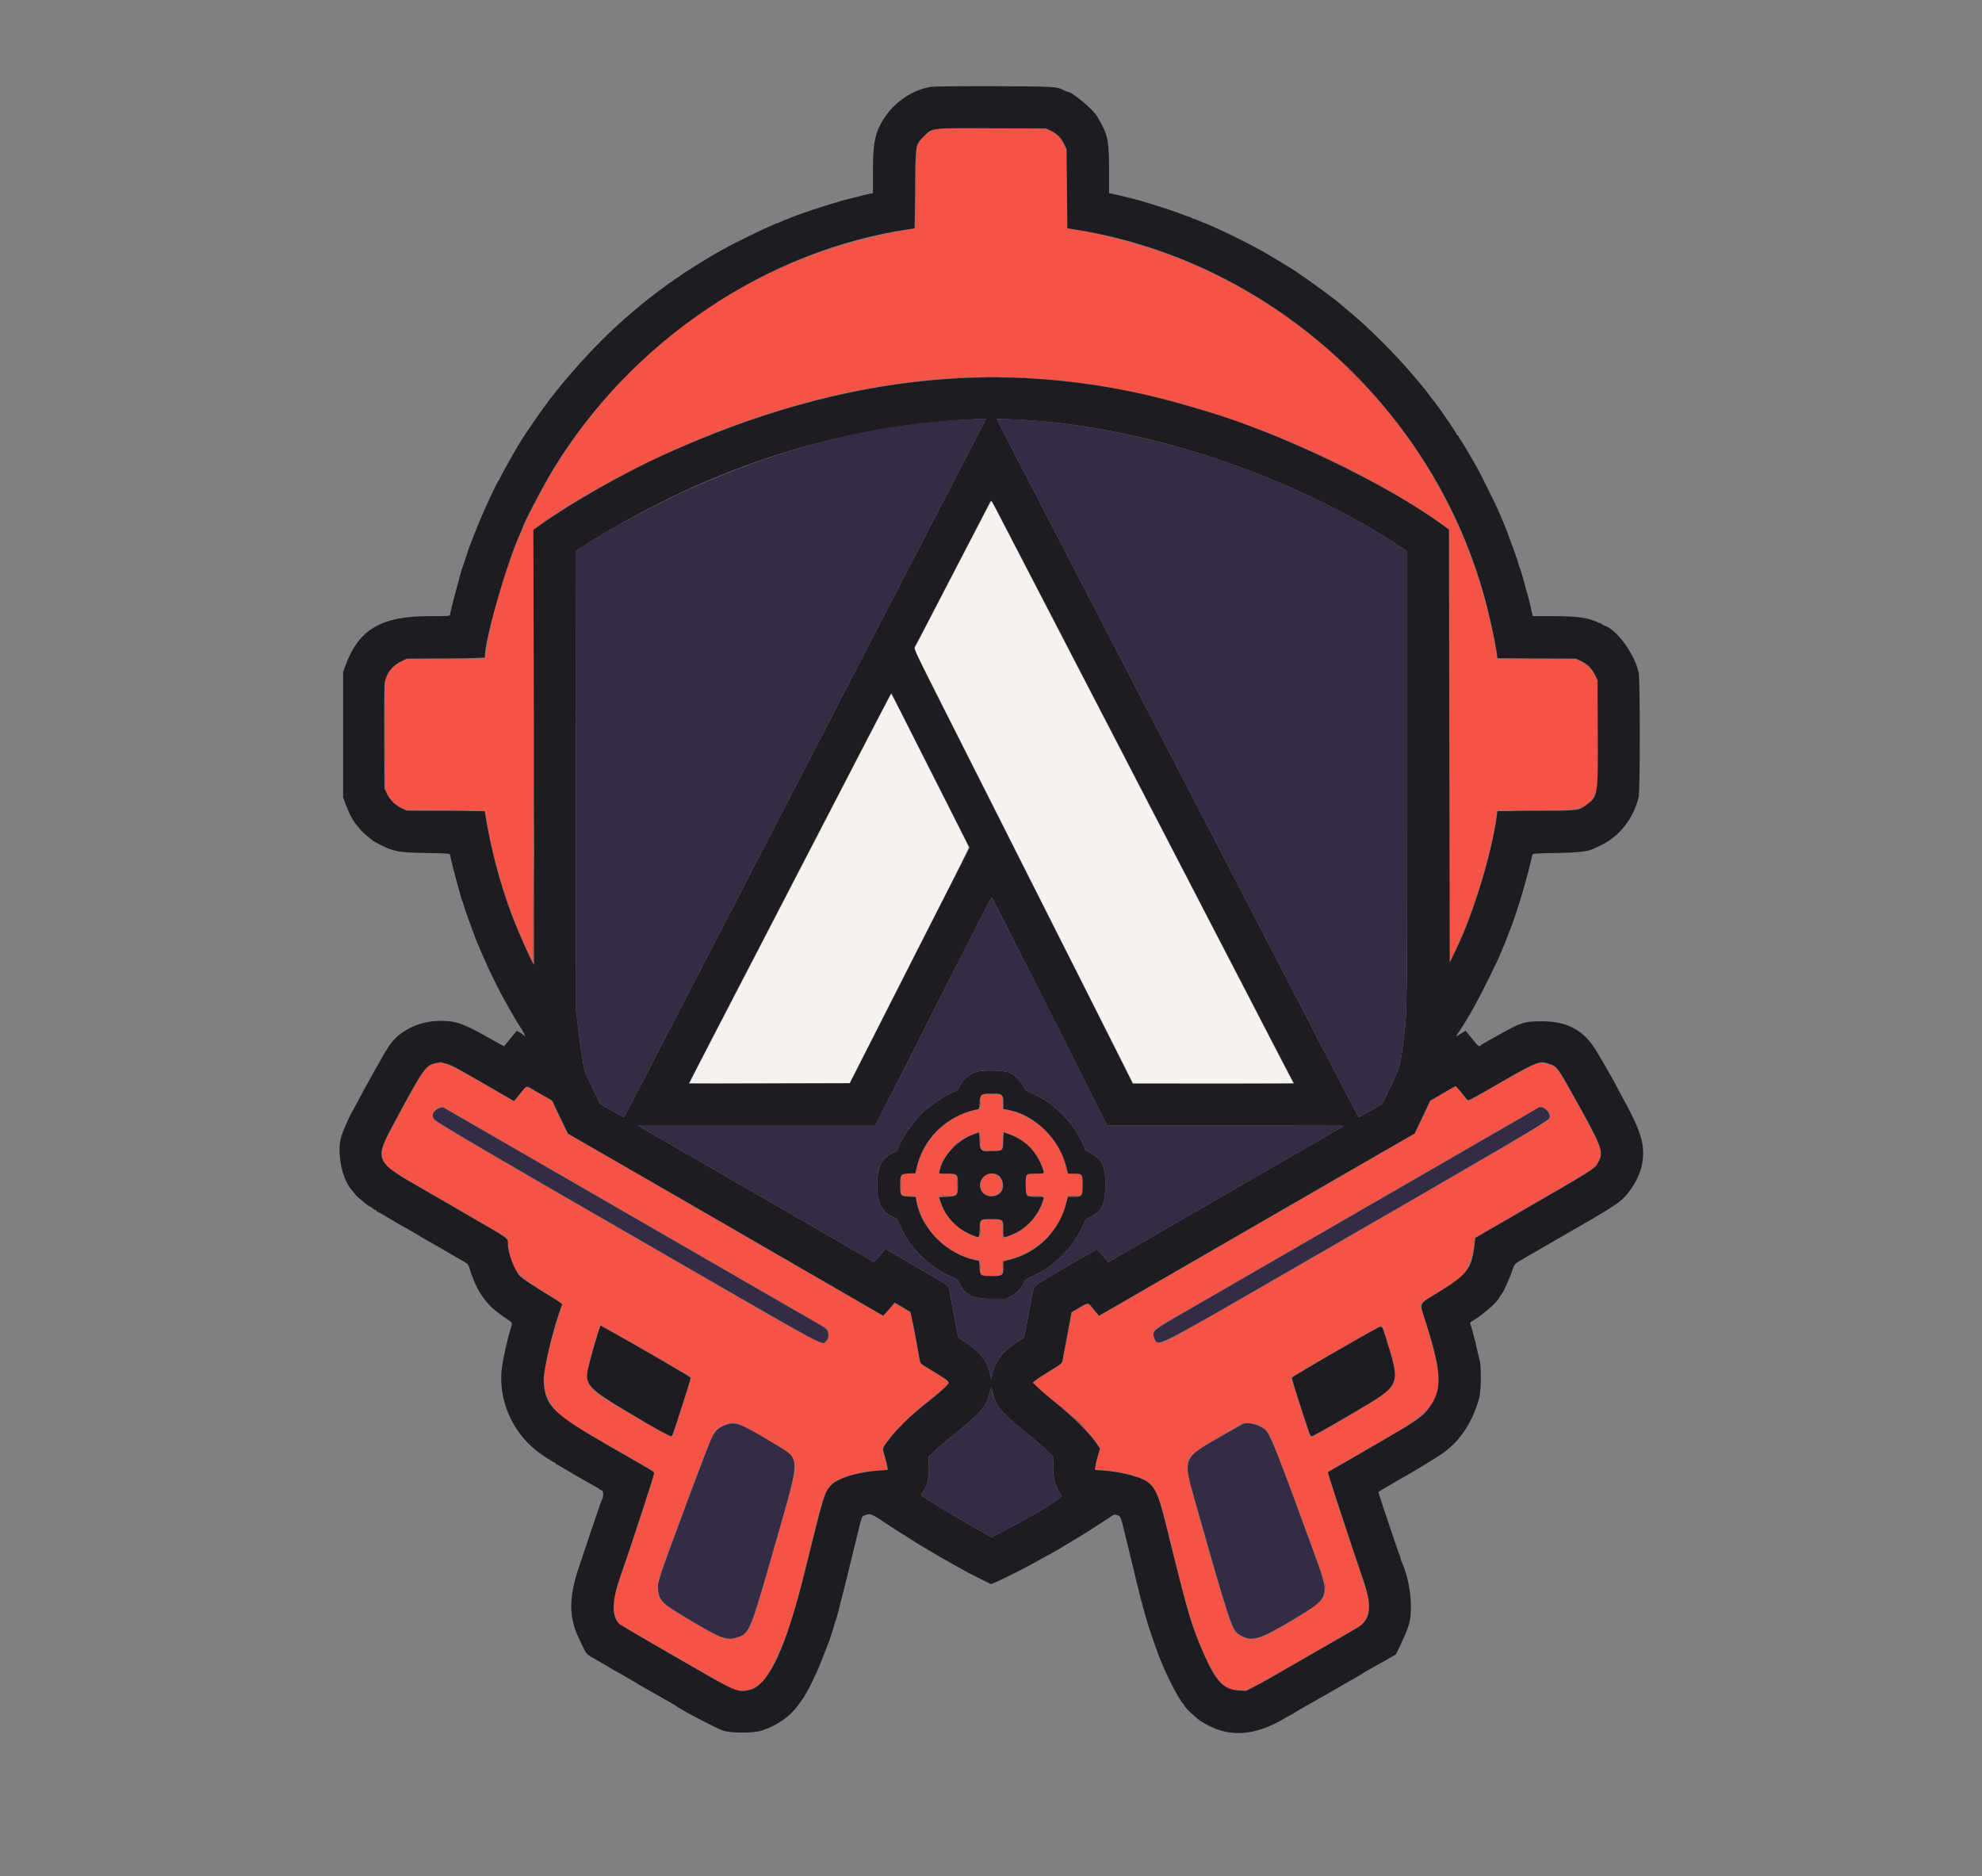 <svg id="svg" version="1.1" xmlns="http://www.w3.org/2000/svg" xmlns:xlink="http://www.w3.org/1999/xlink" width="400" height="378.581" viewBox="0, 0, 400,378.581"><rect x="0" y="0" width="400" height="378.581" fill="#808080" stroke="none"/><g id="svgg"><path id="path0" d="M189.122 26.015 C 187.578 26.379,185.950 27.709,185.269 29.163 C 184.929 29.889,184.914 30.210,184.833 37.996 L 184.750 46.075 183.083 46.372 C 161.309 50.242,143.122 59.503,127.691 74.576 C 112.218 89.691,101.283 110.681,98.165 131.250 C 98.067 131.892,97.949 132.545,97.902 132.701 C 97.822 132.963,97.183 132.989,89.783 133.034 L 81.750 133.083 80.947 133.493 C 79.729 134.116,78.952 134.866,78.322 136.029 L 77.750 137.083 77.750 148.250 L 77.750 159.417 78.214 160.297 C 78.833 161.472,79.828 162.438,80.975 162.975 L 81.917 163.417 89.866 163.464 C 97.201 163.509,97.822 163.534,97.903 163.798 C 97.951 163.955,98.110 164.833,98.256 165.750 C 99.553 173.914,102.509 183.404,106.355 191.750 L 107.583 194.417 107.667 150.591 L 107.750 106.765 109.619 105.424 C 119.164 98.577,135.341 90.413,149.167 85.467 C 184.027 72.994,215.673 72.936,250.500 85.282 C 265.046 90.439,281.893 98.999,291.542 106.135 L 292.500 106.844 292.503 150.547 L 292.507 194.250 293.268 192.667 C 297.349 184.177,300.434 174.298,302.000 164.708 L 302.197 163.500 309.818 163.500 C 319.718 163.500,320.443 163.292,321.983 160.008 L 322.417 159.083 322.417 148.250 L 322.417 137.417 321.973 136.471 C 321.380 135.206,320.335 134.107,319.190 133.545 L 318.250 133.083 310.233 133.036 L 302.215 132.988 301.924 131.286 C 295.796 95.490,272.013 65.937,238.417 52.370 C 231.968 49.766,221.872 46.978,216.216 46.239 L 215.348 46.126 215.299 38.188 L 215.250 30.250 214.818 29.333 C 214.008 27.613,212.750 26.524,211.062 26.085 C 209.959 25.798,190.310 25.735,189.122 26.015 M87.473 214.697 C 86.028 215.082,85.477 215.873,81.164 223.755 C 76.726 231.866,76.506 232.520,77.577 234.467 C 78.275 235.737,78.956 236.190,88.167 241.504 C 90.504 242.852,93.617 244.653,95.083 245.505 C 96.550 246.357,98.800 247.661,100.083 248.403 L 102.417 249.751 102.611 251.316 C 103.224 256.264,103.978 257.162,111.221 261.572 C 113.800 263.143,113.662 262.810,112.827 265.429 C 109.083 277.185,108.927 280.358,111.900 284.284 C 113.231 286.041,114.404 286.796,127.500 294.327 C 129.929 295.724,131.981 296.927,132.059 297.000 C 132.238 297.169,131.298 300.169,127.880 310.333 C 124.302 320.978,124.180 321.368,123.956 322.876 C 123.741 324.331,123.886 325.368,124.503 326.803 L 124.864 327.643 131.140 331.268 C 149.449 341.841,148.260 341.220,150.000 341.117 C 153.152 340.931,154.734 339.180,157.414 332.917 C 159.787 327.371,160.450 325.071,164.650 307.833 C 166.311 301.014,167.000 299.655,169.371 298.520 C 171.508 297.496,175.389 296.667,178.037 296.667 C 179.215 296.667,179.225 296.613,178.519 294.000 L 178.046 292.250 178.552 291.500 C 180.207 289.048,183.224 286.008,186.917 283.071 C 188.292 281.978,189.904 280.620,190.500 280.053 C 191.815 278.802,191.976 279.048,188.408 276.854 C 186.201 275.497,185.745 275.148,185.640 274.739 C 185.505 274.216,183.833 265.188,183.833 264.986 C 183.833 264.919,183.113 264.443,182.232 263.927 C 180.411 262.861,180.640 262.817,179.235 264.503 C 178.615 265.248,178.210 265.606,178.095 265.512 C 177.997 265.431,175.779 264.134,173.167 262.630 C 168.721 260.070,163.946 257.310,156.417 252.950 C 154.675 251.941,151.862 250.315,150.167 249.336 C 148.471 248.358,145.358 246.558,143.250 245.337 C 141.142 244.116,138.217 242.427,136.750 241.583 C 133.282 239.587,127.817 236.433,121.583 232.830 C 118.833 231.240,116.124 229.682,115.563 229.367 L 114.542 228.795 113.058 225.689 C 112.241 223.981,111.500 222.465,111.412 222.321 C 111.068 221.763,106.300 219.149,106.101 219.410 C 105.027 220.817,103.884 222.151,103.748 222.158 C 103.655 222.163,102.530 221.560,101.248 220.817 C 89.669 214.115,89.664 214.113,87.473 214.697 M310.000 214.646 C 309.155 214.925,301.722 219.066,297.583 221.562 C 296.279 222.350,296.405 222.394,295.010 220.668 L 293.798 219.169 293.107 219.585 C 292.728 219.813,291.599 220.469,290.599 221.042 L 288.782 222.083 287.160 225.432 L 285.537 228.780 284.227 229.541 C 283.506 229.960,280.217 231.858,276.917 233.759 C 273.617 235.661,269.492 238.040,267.750 239.048 C 266.008 240.056,263.121 241.721,261.333 242.749 C 259.546 243.777,256.358 245.617,254.250 246.838 C 252.142 248.058,249.029 249.856,247.333 250.833 C 240.636 254.692,238.530 255.910,237.250 256.666 C 236.517 257.099,234.117 258.489,231.917 259.755 C 229.717 261.022,226.583 262.832,224.952 263.779 C 221.446 265.815,221.918 265.737,220.830 264.458 C 220.343 263.885,219.848 263.311,219.731 263.182 C 219.552 262.984,219.276 263.092,217.937 263.891 L 216.356 264.835 216.100 266.043 C 215.873 267.120,215.203 270.718,214.638 273.896 C 214.392 275.284,214.553 275.119,211.843 276.750 C 210.625 277.483,209.367 278.308,209.048 278.583 L 208.469 279.083 209.693 280.180 C 210.366 280.783,211.929 282.087,213.167 283.078 C 217.216 286.322,219.376 288.466,221.269 291.118 L 222.043 292.203 221.521 294.163 C 220.824 296.787,220.803 296.666,221.958 296.668 C 223.530 296.670,225.810 296.979,227.557 297.427 C 232.907 298.797,233.437 299.551,235.748 309.083 C 239.401 324.153,240.395 327.573,242.689 332.971 C 245.387 339.323,247.389 341.371,250.664 341.135 C 251.991 341.039,252.638 340.695,265.500 333.257 C 267.837 331.905,270.938 330.119,272.391 329.287 C 275.209 327.672,275.319 327.570,275.866 326.063 C 276.689 323.796,276.630 323.537,272.508 311.250 C 269.017 300.845,267.935 297.409,268.053 297.101 C 268.097 296.987,269.097 296.340,270.275 295.665 C 271.453 294.989,273.467 293.826,274.750 293.080 C 276.033 292.335,278.546 290.875,280.333 289.837 C 291.699 283.237,292.260 281.333,287.398 265.864 C 286.985 264.552,286.610 263.379,286.563 263.258 C 286.508 263.115,287.451 262.444,289.281 261.323 C 293.364 258.822,294.769 257.874,295.273 257.279 C 296.329 256.033,297.255 253.375,297.577 250.667 L 297.686 249.750 299.885 248.473 C 301.094 247.771,303.733 246.241,305.750 245.073 C 322.977 235.098,322.084 235.683,322.757 233.922 C 323.431 232.156,323.148 231.440,318.203 222.417 C 314.866 216.329,314.321 215.504,313.282 214.973 C 312.526 214.587,310.723 214.408,310.000 214.646 M198.006 221.156 C 197.911 221.333,197.833 222.003,197.833 222.644 L 197.833 223.810 196.875 224.008 C 191.113 225.199,186.462 229.777,185.054 235.646 L 184.769 236.833 183.623 236.833 C 181.840 236.833,181.833 236.842,181.833 239.056 C 181.833 241.327,181.838 241.333,183.494 241.333 L 184.754 241.333 185.128 242.858 C 186.453 248.265,190.932 252.746,196.314 254.050 L 197.829 254.417 197.831 255.699 C 197.834 257.379,197.987 257.500,200.102 257.500 C 202.139 257.500,202.310 257.362,202.372 255.678 L 202.417 254.440 203.583 254.152 C 209.556 252.677,214.425 247.644,215.258 242.085 L 215.371 241.333 216.682 241.333 C 218.423 241.333,218.556 241.155,218.475 238.946 C 218.399 236.914,218.330 236.833,216.665 236.833 L 215.371 236.833 215.253 236.044 C 214.436 230.596,209.325 225.355,203.582 224.078 L 202.333 223.800 202.333 222.517 C 202.333 220.835,202.331 220.833,200.056 220.833 C 198.370 220.833,198.161 220.866,198.006 221.156 M93.894 225.946 C 96.382 227.383,99.804 229.358,101.500 230.335 C 105.107 232.413,121.155 241.677,123.583 243.083 C 126.217 244.608,135.744 250.103,151.167 258.991 C 159.004 263.508,165.810 267.459,166.292 267.770 L 167.167 268.337 167.167 269.323 C 167.167 270.422,166.719 271.000,165.867 271.000 C 165.262 271.000,158.813 267.473,149.417 262.004 C 148.042 261.204,144.142 258.950,140.750 256.996 C 137.358 255.041,133.196 252.642,131.500 251.663 C 129.804 250.684,127.404 249.301,126.167 248.589 C 124.929 247.876,122.717 246.600,121.250 245.751 C 119.783 244.903,115.696 242.540,112.167 240.500 C 108.638 238.460,104.888 236.286,103.833 235.668 C 102.779 235.050,100.267 233.585,98.250 232.412 C 88.108 226.514,87.332 226.001,87.337 225.200 C 87.342 224.316,88.291 223.382,89.227 223.340 C 89.307 223.336,91.407 224.509,93.894 225.946 M311.525 223.570 C 312.825 224.113,313.212 225.318,312.327 226.063 C 311.801 226.506,306.572 229.670,301.333 232.716 C 291.784 238.269,273.906 248.614,265.417 253.499 C 263.400 254.660,257.741 257.919,252.842 260.741 C 237.106 269.806,234.935 271.000,234.196 271.000 C 233.194 271.000,232.694 270.153,232.916 268.835 C 233.039 268.107,232.304 268.587,240.583 263.826 C 241.958 263.036,244.808 261.390,246.917 260.170 C 249.025 258.949,252.662 256.848,255.000 255.500 C 261.865 251.541,267.754 248.143,270.167 246.747 C 271.404 246.031,273.804 244.645,275.500 243.666 C 287.668 236.645,292.199 234.030,296.583 231.498 C 307.309 225.303,310.751 223.333,310.853 223.333 C 310.911 223.333,311.214 223.440,311.525 223.570 M197.833 230.071 C 197.833 232.160,197.840 232.167,200.145 232.167 C 202.374 232.167,202.333 232.205,202.333 230.112 L 202.333 228.458 202.796 228.551 C 206.163 229.224,209.521 232.429,210.558 235.958 L 210.815 236.833 209.212 236.833 C 207.044 236.833,207.000 236.877,207.000 239.037 C 207.000 241.363,206.973 241.333,209.074 241.333 L 210.803 241.333 210.594 242.125 C 209.911 244.705,207.945 247.185,205.417 248.656 C 204.893 248.961,202.648 249.833,202.387 249.833 C 202.358 249.833,202.333 249.089,202.333 248.179 C 202.333 246.009,202.324 246.000,200.126 246.000 C 197.866 246.000,197.833 246.032,197.833 248.204 C 197.833 250.092,197.995 249.993,196.120 249.250 C 192.995 248.011,189.998 244.670,189.553 241.928 L 189.456 241.333 191.112 241.333 C 193.205 241.333,193.167 241.374,193.167 239.145 C 193.167 236.838,193.163 236.833,191.053 236.833 L 189.463 236.833 189.576 236.229 C 190.120 233.329,193.073 230.069,196.213 228.903 C 197.878 228.284,197.833 228.252,197.833 230.071 M199.250 236.993 C 198.139 237.456,197.576 238.895,198.056 240.044 C 198.721 241.635,201.095 241.779,202.007 240.284 C 203.103 238.485,201.180 236.190,199.250 236.993 M125.676 269.892 C 128.982 271.756,137.966 276.974,139.313 277.811 C 139.506 277.931,139.501 278.081,139.282 278.768 C 139.139 279.217,138.486 281.271,137.831 283.333 C 135.857 289.546,135.791 289.745,135.664 289.888 C 135.445 290.133,131.978 288.215,124.167 283.528 C 117.622 279.600,117.543 279.350,120.106 270.593 C 120.769 268.328,121.087 267.500,121.293 267.500 C 121.372 267.500,123.344 268.576,125.676 269.892 M279.739 269.875 C 282.738 279.395,282.711 279.470,274.583 284.315 C 267.668 288.438,264.595 290.157,264.437 289.988 C 264.401 289.949,263.794 288.117,263.089 285.917 C 262.385 283.717,261.522 281.031,261.173 279.950 L 260.539 277.982 260.894 277.760 C 262.188 276.949,263.120 276.394,266.083 274.668 C 267.917 273.601,271.329 271.652,273.667 270.338 C 276.004 269.024,278.067 267.852,278.250 267.733 C 278.879 267.326,278.982 267.474,279.739 269.875 M152.895 289.336 C 158.566 292.564,159.394 293.134,159.928 294.190 C 160.924 296.154,161.007 295.729,156.559 311.333 C 151.462 329.218,151.432 329.295,149.324 330.241 C 147.057 331.258,145.892 330.908,140.083 327.465 C 131.031 322.098,131.244 322.942,135.829 310.583 C 144.385 287.521,143.834 288.779,145.832 287.749 C 147.915 286.677,148.425 286.791,152.895 289.336 M254.020 287.621 C 256.022 288.508,255.984 288.436,259.904 298.890 C 268.217 321.060,268.012 320.356,266.819 322.695 C 266.314 323.684,261.163 327.030,256.045 329.693 C 252.729 331.418,250.075 330.922,248.755 328.333 C 247.480 325.834,239.631 298.360,239.612 296.333 C 239.589 293.854,240.166 293.330,247.645 289.040 L 250.917 287.163 252.083 287.221 C 252.782 287.256,253.559 287.416,254.020 287.621 " stroke="none" fill="#f55346" fill-rule="evenodd"></path><path id="path1" d="M194.667 111.371 C 191.707 117.080,188.932 122.425,188.499 123.250 C 188.067 124.075,186.985 126.156,186.097 127.873 L 184.481 130.997 190.512 142.957 C 193.829 149.535,197.911 157.617,199.583 160.917 C 201.256 164.217,205.681 172.992,209.418 180.417 C 213.155 187.842,217.355 196.167,218.751 198.917 C 220.148 201.667,222.955 207.235,224.988 211.292 L 228.686 218.667 244.843 218.667 C 253.729 218.667,261.000 218.620,261.000 218.562 C 261.000 218.504,260.785 218.073,260.522 217.604 C 260.259 217.134,259.236 215.175,258.247 213.250 C 257.259 211.325,254.466 205.925,252.040 201.250 C 249.615 196.575,247.028 191.588,246.292 190.167 C 245.556 188.746,244.448 186.608,243.830 185.417 C 243.212 184.225,241.152 180.250,239.252 176.583 C 237.352 172.917,235.214 168.792,234.501 167.417 C 232.606 163.761,222.348 143.968,215.627 131.000 C 212.420 124.813,209.252 118.700,208.585 117.417 C 207.919 116.133,205.743 111.933,203.748 108.083 C 201.754 104.233,200.106 101.063,200.085 101.038 C 200.065 101.013,197.627 105.663,194.667 111.371 M179.697 140.277 C 179.188 141.233,178.040 143.433,176.712 146.000 C 175.881 147.604,173.161 152.854,170.666 157.667 C 168.171 162.479,165.547 167.542,164.835 168.917 C 163.521 171.456,157.494 183.094,155.211 187.500 C 154.522 188.829,153.413 190.967,152.747 192.250 C 142.490 211.999,139.167 218.438,139.167 218.564 C 139.167 218.620,146.423 218.667,155.292 218.667 L 171.417 218.666 173.124 215.292 C 174.063 213.435,176.280 209.067,178.049 205.583 C 179.819 202.100,182.980 195.875,185.073 191.750 C 187.167 187.625,189.498 183.050,190.252 181.583 C 192.876 176.485,195.500 171.191,195.500 170.996 C 195.500 170.888,194.384 168.614,193.021 165.942 C 191.658 163.270,188.160 156.358,185.248 150.583 C 179.174 138.537,179.903 139.891,179.697 140.277 " stroke="none" fill="#f6f2f0" fill-rule="evenodd"></path><path id="path2" d="M187.978 17.508 C 183.755 18.147,179.722 21.138,177.676 25.148 C 176.469 27.513,176.179 29.391,176.172 34.863 L 176.167 38.976 175.208 39.164 C 174.681 39.268,174.063 39.417,173.833 39.497 C 173.604 39.576,173.004 39.728,172.500 39.834 C 169.791 40.402,161.295 43.125,159.225 44.089 C 158.936 44.223,158.636 44.336,158.558 44.339 C 158.480 44.342,158.117 44.490,157.750 44.667 C 157.383 44.844,157.029 44.991,156.963 44.994 C 156.897 44.997,156.410 45.196,155.880 45.435 C 155.350 45.674,154.654 45.982,154.333 46.121 C 153.382 46.531,146.924 49.717,146.833 49.821 C 146.787 49.874,146.450 50.065,146.083 50.245 C 145.717 50.426,145.131 50.749,144.781 50.963 C 144.431 51.176,143.906 51.486,143.614 51.651 C 142.053 52.531,137.638 55.319,137.138 55.740 C 136.985 55.869,136.690 56.065,136.482 56.176 C 136.274 56.287,135.954 56.518,135.771 56.689 C 135.587 56.860,135.382 57.000,135.314 57.000 C 135.246 57.000,135.091 57.096,134.970 57.214 C 134.849 57.332,134.375 57.688,133.918 58.006 C 133.460 58.323,132.516 59.033,131.821 59.583 C 131.126 60.133,130.307 60.771,130.002 61.000 C 129.697 61.229,129.348 61.514,129.227 61.634 C 129.106 61.753,128.516 62.253,127.916 62.744 C 122.555 67.138,116.225 73.784,111.082 80.417 C 109.423 82.556,105.882 87.694,104.705 89.667 C 103.454 91.766,100.833 96.475,100.833 96.625 C 100.833 96.724,100.777 96.831,100.708 96.861 C 100.573 96.921,99.562 98.936,98.589 101.083 C 98.256 101.817,97.878 102.642,97.747 102.917 C 97.617 103.192,97.279 103.979,96.995 104.667 C 96.712 105.354,96.413 106.067,96.330 106.250 C 96.247 106.433,95.911 107.296,95.583 108.167 C 95.255 109.037,94.919 109.900,94.837 110.083 C 94.755 110.267,94.410 111.279,94.071 112.333 C 93.733 113.388,93.393 114.400,93.317 114.583 C 93.241 114.767,93.055 115.367,92.904 115.917 C 91.608 120.627,90.840 123.643,90.836 124.042 C 90.834 124.312,90.520 124.333,86.601 124.333 C 76.983 124.333,72.437 126.990,69.775 134.167 L 69.250 135.583 69.250 148.250 L 69.250 160.917 69.775 162.333 C 70.489 164.258,71.336 165.828,72.075 166.599 C 72.171 166.699,72.436 167.025,72.664 167.325 C 72.891 167.624,73.529 168.237,74.080 168.686 C 74.632 169.136,75.171 169.575,75.279 169.663 C 75.386 169.751,75.911 170.044,76.445 170.316 C 79.532 171.883,80.330 172.034,86.042 172.128 C 90.327 172.198,90.834 172.235,90.836 172.478 C 90.840 172.858,91.630 175.954,92.904 180.583 C 93.055 181.133,93.248 181.733,93.332 181.917 C 93.416 182.100,93.594 182.633,93.727 183.102 C 93.942 183.862,94.695 185.967,95.894 189.167 C 96.314 190.287,97.060 192.024,98.540 195.333 C 98.725 195.746,99.252 196.833,99.713 197.750 C 100.173 198.667,100.699 199.717,100.882 200.083 C 101.325 200.973,103.933 205.597,104.407 206.333 C 104.614 206.654,105.064 207.353,105.408 207.886 C 105.900 208.649,106.169 209.590,105.699 208.904 C 105.572 208.718,104.311 207.957,104.259 208.035 C 104.241 208.062,103.672 208.758,102.995 209.583 C 102.318 210.408,101.753 211.104,101.739 211.128 C 101.726 211.153,100.373 210.410,98.733 209.477 C 93.513 206.508,92.070 206.000,88.855 206.000 C 84.327 206.000,80.053 208.252,78.169 211.632 C 78.030 211.880,77.879 212.121,77.833 212.167 C 77.735 212.265,77.751 212.237,75.582 216.083 C 73.966 218.948,72.849 220.997,71.810 223.000 C 71.549 223.504,71.279 223.992,71.209 224.085 C 70.859 224.554,69.527 227.496,68.985 229.000 C 67.869 232.095,68.898 237.800,70.992 240.130 C 71.134 240.288,71.451 240.686,71.696 241.015 C 72.114 241.575,74.462 243.500,74.727 243.500 C 74.793 243.500,75.008 243.650,75.205 243.833 C 75.402 244.017,75.661 244.167,75.781 244.167 C 75.902 244.167,76.000 244.242,76.000 244.333 C 76.000 244.425,76.065 244.500,76.145 244.500 C 76.225 244.500,76.994 244.923,77.854 245.440 C 78.713 245.958,79.642 246.509,79.917 246.665 C 80.605 247.057,83.823 248.888,84.333 249.179 C 84.563 249.310,84.787 249.454,84.833 249.500 C 84.879 249.546,85.067 249.665,85.250 249.765 C 86.247 250.308,90.503 252.756,91.917 253.598 C 92.283 253.817,93.013 254.238,93.538 254.534 C 94.487 255.070,94.496 255.082,94.919 256.439 C 96.094 260.209,97.945 262.997,100.537 264.900 C 101.113 265.322,101.658 265.724,101.750 265.792 C 101.842 265.861,102.235 266.124,102.625 266.377 C 103.409 266.887,103.441 267.003,103.091 268.037 C 102.546 269.640,101.602 273.780,101.312 275.833 C 100.428 282.097,103.217 288.826,108.333 292.777 C 109.593 293.749,111.771 295.167,112.005 295.167 C 112.094 295.167,112.167 295.242,112.167 295.333 C 112.167 295.425,112.232 295.500,112.312 295.500 C 112.392 295.500,113.161 295.923,114.020 296.440 C 114.880 296.958,115.808 297.509,116.083 297.665 C 116.358 297.822,117.408 298.423,118.417 299.001 C 119.425 299.579,120.418 300.135,120.624 300.235 C 120.829 300.335,120.998 300.473,120.999 300.542 C 120.999 300.610,121.103 300.667,121.230 300.667 C 121.850 300.667,121.921 301.901,121.360 302.910 C 121.255 303.097,117.175 315.130,116.554 317.083 C 115.243 321.202,114.953 324.535,115.661 327.333 C 116.076 328.975,116.109 329.060,117.364 331.733 C 118.397 333.932,118.248 333.782,120.787 335.183 C 121.317 335.475,121.938 335.835,122.167 335.982 C 122.788 336.381,123.021 336.515,125.833 338.105 C 127.254 338.907,128.454 339.606,128.500 339.657 C 128.546 339.708,128.858 339.900,129.195 340.083 C 129.531 340.267,130.980 341.092,132.414 341.917 C 133.849 342.742,135.299 343.567,135.636 343.750 C 135.974 343.933,136.287 344.123,136.333 344.172 C 136.820 344.690,144.211 348.591,145.833 349.186 C 147.409 349.764,151.977 349.775,153.750 349.204 C 156.771 348.231,159.411 346.400,161.014 344.163 C 161.419 343.599,161.825 343.047,161.917 342.937 C 162.226 342.566,163.488 340.315,163.840 339.506 C 163.938 339.281,164.311 338.493,164.669 337.756 C 165.027 337.020,165.701 335.404,166.166 334.167 C 166.631 332.929,167.081 331.767,167.165 331.583 C 167.394 331.085,168.119 328.855,168.329 328.000 C 168.431 327.587,168.585 327.100,168.672 326.917 C 168.759 326.733,168.941 326.133,169.076 325.583 C 169.211 325.033,169.518 323.833,169.758 322.917 C 170.257 321.006,170.686 319.295,171.263 316.917 C 171.888 314.337,172.287 312.704,172.646 311.250 C 172.827 310.517,173.129 309.279,173.318 308.500 C 173.927 305.987,173.956 305.928,174.679 305.703 C 175.731 305.374,175.804 305.406,179.212 307.667 C 181.008 308.858,182.521 309.833,182.574 309.833 C 182.627 309.833,183.026 310.079,183.460 310.380 C 184.672 311.219,189.270 313.951,192.333 315.652 C 193.846 316.491,195.196 317.244,195.333 317.324 C 195.471 317.404,196.576 317.964,197.789 318.568 L 199.994 319.666 200.705 319.383 C 201.694 318.990,206.853 316.419,208.167 315.666 C 208.762 315.324,209.737 314.784,210.333 314.467 C 210.929 314.149,211.792 313.675,212.250 313.414 C 212.708 313.153,213.233 312.858,213.417 312.759 C 213.600 312.659,213.938 312.459,214.167 312.314 C 214.396 312.169,215.446 311.538,216.500 310.913 C 217.554 310.287,218.904 309.463,219.500 309.081 C 222.732 307.008,223.271 306.661,223.500 306.503 C 224.871 305.556,224.889 305.548,225.434 305.716 C 226.110 305.923,226.207 306.130,226.815 308.667 C 227.089 309.813,227.548 311.688,227.834 312.833 C 228.120 313.979,228.532 315.667,228.749 316.583 C 230.804 325.235,231.746 328.457,233.893 334.167 C 235.205 337.655,237.821 342.807,238.787 343.804 C 238.904 343.925,239.000 344.080,239.000 344.149 C 239.000 344.426,241.313 346.635,242.238 347.242 C 247.531 350.716,252.900 350.544,259.333 346.696 C 259.654 346.504,260.179 346.217,260.500 346.057 C 260.821 345.898,261.121 345.721,261.167 345.665 C 261.212 345.609,262.438 344.892,263.890 344.073 C 265.341 343.254,266.729 342.465,266.973 342.319 C 267.466 342.026,267.630 341.932,272.000 339.444 C 273.696 338.478,275.174 337.608,275.285 337.511 C 275.395 337.413,275.509 337.333,275.537 337.333 C 275.566 337.333,276.970 336.548,278.658 335.588 L 281.726 333.844 282.464 332.297 C 284.507 328.010,284.755 327.086,284.735 323.833 C 284.718 321.046,283.997 317.661,282.903 315.225 C 282.773 314.936,282.667 314.610,282.667 314.500 C 282.667 314.390,282.559 314.064,282.428 313.775 C 282.217 313.312,278.167 301.248,278.167 301.083 C 278.167 301.048,278.927 300.583,279.856 300.051 C 280.785 299.519,281.817 298.915,282.148 298.709 C 282.479 298.504,282.856 298.285,282.985 298.223 C 284.060 297.708,289.983 294.105,291.250 293.195 C 294.703 290.715,297.113 287.074,298.493 282.250 C 298.944 280.676,298.987 275.607,298.562 274.266 C 298.505 274.086,298.325 273.334,298.161 272.595 C 297.725 270.626,297.187 268.520,296.909 267.704 C 296.776 267.310,296.667 266.960,296.667 266.924 C 296.667 266.889,296.948 266.689,297.292 266.479 C 299.509 265.127,302.092 262.847,302.666 261.734 C 302.804 261.468,302.964 261.212,303.023 261.167 C 303.333 260.926,304.664 257.985,305.172 256.417 C 305.381 255.775,305.671 255.159,305.817 255.047 C 306.354 254.639,306.441 254.579,306.811 254.367 C 310.810 252.072,317.787 248.038,318.417 247.656 C 318.692 247.489,319.479 247.037,320.167 246.651 C 321.829 245.718,324.602 244.039,325.355 243.509 C 325.688 243.275,326.138 242.971,326.355 242.833 C 328.459 241.501,330.812 237.885,331.347 235.162 C 332.143 231.118,331.343 228.460,326.940 220.521 C 326.515 219.754,326.167 219.099,326.167 219.066 C 326.167 218.885,322.374 212.325,321.667 211.282 C 319.231 207.692,316.040 206.102,311.250 206.092 C 307.528 206.085,307.044 206.246,301.618 209.308 C 300.536 209.918,299.513 210.495,299.344 210.590 C 299.174 210.685,298.910 210.867,298.758 210.994 C 298.447 211.251,298.367 211.184,297.084 209.582 C 296.717 209.124,296.274 208.583,296.098 208.378 L 295.779 208.006 295.181 208.368 C 294.852 208.567,294.399 208.847,294.173 208.990 C 293.705 209.287,293.683 209.337,294.677 207.833 C 296.586 204.947,298.047 202.326,300.343 197.667 C 302.312 193.674,302.332 193.631,303.008 192.000 C 303.292 191.313,303.624 190.525,303.744 190.250 C 303.864 189.975,304.017 189.563,304.083 189.333 C 304.150 189.104,304.306 188.692,304.431 188.417 C 305.529 185.998,307.810 178.661,308.835 174.250 C 309.027 173.425,309.220 172.627,309.264 172.477 C 309.335 172.235,309.876 172.195,314.047 172.125 C 318.732 172.047,320.545 171.825,321.807 171.175 C 321.959 171.097,322.575 170.803,323.177 170.521 C 326.802 168.826,329.721 165.070,330.704 160.833 C 331.011 159.511,331.011 136.989,330.704 135.667 C 329.807 131.803,326.131 126.833,323.723 126.228 C 323.509 126.175,323.333 126.064,323.333 125.982 C 323.333 125.900,323.258 125.833,323.165 125.833 C 323.072 125.833,322.678 125.688,322.290 125.510 C 320.349 124.622,318.186 124.333,313.462 124.333 L 309.340 124.333 309.255 123.958 C 309.208 123.752,309.098 123.283,309.011 122.917 C 308.925 122.550,308.732 121.725,308.583 121.083 C 308.435 120.442,308.249 119.767,308.171 119.583 C 308.092 119.400,307.944 118.875,307.841 118.417 C 307.608 117.374,306.854 114.836,306.676 114.495 C 306.602 114.354,306.485 113.979,306.415 113.661 C 306.306 113.161,305.356 110.492,304.075 107.083 C 303.726 106.153,302.785 103.904,302.263 102.750 C 301.502 101.069,298.668 95.370,298.036 94.250 C 296.713 91.909,294.929 88.924,294.722 88.707 C 294.612 88.592,294.474 88.348,294.416 88.166 C 294.358 87.983,294.241 87.833,294.155 87.833 C 294.070 87.833,294.000 87.759,294.000 87.669 C 294.000 87.455,290.817 82.784,289.627 81.250 C 289.556 81.158,289.142 80.626,288.707 80.068 C 288.272 79.510,287.729 78.803,287.500 78.497 C 287.271 78.191,286.933 77.771,286.750 77.564 C 286.567 77.357,286.117 76.828,285.750 76.388 C 281.769 71.612,276.165 66.012,271.850 62.500 C 271.455 62.179,271.009 61.797,270.858 61.651 C 270.165 60.982,265.251 57.311,263.333 56.030 C 262.554 55.509,261.879 55.041,261.833 54.989 C 261.677 54.811,256.590 51.708,254.758 50.674 C 252.884 49.615,247.338 46.821,246.000 46.262 C 245.588 46.090,244.779 45.735,244.204 45.474 C 243.629 45.213,243.118 45.000,243.068 45.000 C 243.019 45.000,242.569 44.813,242.068 44.583 C 241.567 44.354,241.062 44.167,240.945 44.167 C 240.829 44.167,240.662 44.101,240.575 44.020 C 240.488 43.940,240.117 43.781,239.750 43.667 C 239.383 43.554,238.858 43.364,238.583 43.245 C 237.867 42.936,233.848 41.599,232.083 41.083 C 231.258 40.842,230.246 40.542,229.833 40.417 C 229.106 40.197,225.471 39.310,224.375 39.085 L 223.833 38.974 223.833 34.501 C 223.833 28.900,223.569 27.295,222.268 25.000 C 222.035 24.587,221.680 23.950,221.481 23.584 C 220.687 22.126,216.354 18.506,215.394 18.499 C 215.315 18.498,215.025 18.381,214.750 18.237 C 213.257 17.459,212.930 17.439,200.583 17.401 C 194.167 17.382,188.494 17.430,187.978 17.508 M212.008 26.350 C 213.327 26.969,214.080 27.701,214.705 28.969 L 215.250 30.076 215.333 38.067 L 215.417 46.059 217.667 46.432 C 255.999 52.777,288.419 81.717,299.243 119.250 C 300.443 123.409,301.726 129.126,302.094 131.949 L 302.207 132.816 310.145 132.866 L 318.083 132.917 319.000 133.354 C 320.359 134.003,321.242 134.857,321.868 136.128 L 322.417 137.243 322.462 147.900 C 322.516 160.615,322.499 160.725,320.196 162.385 C 318.500 163.607,318.795 163.571,310.062 163.633 L 302.207 163.690 302.094 164.553 C 301.125 171.987,297.394 184.288,293.947 191.417 C 293.726 191.875,293.328 192.700,293.064 193.250 L 292.583 194.250 292.500 150.559 L 292.417 106.868 291.417 106.132 C 279.957 97.700,258.625 87.445,242.958 82.837 C 242.385 82.668,241.242 82.330,240.417 82.085 C 205.512 71.725,171.009 74.892,133.750 91.877 C 125.832 95.487,115.501 101.352,109.196 105.816 L 107.642 106.917 107.763 150.792 C 107.830 174.923,107.832 194.667,107.769 194.667 C 107.529 194.667,104.707 188.363,103.330 184.750 C 100.962 178.540,99.053 171.321,97.921 164.303 L 97.823 163.690 89.953 163.637 L 82.083 163.583 81.083 163.117 C 79.782 162.509,78.643 161.376,78.054 160.102 L 77.583 159.083 77.536 148.756 C 77.505 142.169,77.549 138.140,77.658 137.634 C 78.069 135.716,79.200 134.296,81.000 133.435 L 82.083 132.917 89.958 132.867 C 94.290 132.840,97.833 132.754,97.833 132.676 C 97.833 128.976,102.241 113.616,105.089 107.389 C 105.315 106.895,105.500 106.457,105.500 106.417 C 105.500 105.899,109.608 98.042,111.556 94.833 C 127.331 68.858,154.668 50.426,183.667 46.214 L 184.583 46.080 184.672 38.165 C 184.774 28.936,184.723 29.252,186.404 27.569 C 188.222 25.747,187.449 25.841,200.167 25.882 L 211.083 25.917 212.008 26.350 M198.397 85.708 C 198.064 86.373,196.949 88.529,195.920 90.500 C 194.059 94.066,193.321 95.488,189.042 103.750 C 185.501 110.587,182.478 116.409,180.996 119.250 C 180.469 120.258,178.409 124.233,176.417 128.083 C 174.426 131.933,172.251 136.133,171.585 137.417 C 170.918 138.700,169.230 141.962,167.833 144.667 C 166.437 147.371,164.862 150.408,164.335 151.417 C 163.233 153.526,161.871 156.152,158.414 162.833 C 157.062 165.446,155.469 168.521,154.874 169.667 C 153.279 172.735,151.715 175.753,150.209 178.667 C 148.344 182.274,144.353 189.978,142.957 192.667 C 142.315 193.904,141.109 196.229,140.279 197.833 C 129.403 218.839,126.789 223.880,126.387 224.620 L 125.916 225.490 123.515 224.128 L 121.113 222.767 119.652 219.739 C 118.849 218.073,118.114 216.419,118.020 216.063 C 117.697 214.846,117.009 210.418,116.636 207.167 L 116.264 203.917 116.210 157.558 L 116.157 111.198 118.537 109.713 C 143.792 93.954,170.345 85.569,198.294 84.526 L 199.004 84.500 198.397 85.708 M205.043 84.666 C 230.608 85.809,260.781 95.829,282.898 110.521 L 283.996 111.250 283.998 156.336 C 284.000 202.688,283.982 204.139,283.321 209.417 C 282.598 215.193,282.555 215.353,280.668 219.250 L 278.972 222.750 276.656 224.083 C 275.382 224.817,274.297 225.417,274.244 225.417 C 274.136 225.417,273.947 225.057,265.670 209.083 C 262.345 202.667,259.155 196.517,258.583 195.417 C 258.010 194.317,256.398 191.204,255.001 188.500 C 253.604 185.796,251.955 182.608,251.337 181.417 C 250.719 180.225,249.592 178.050,248.833 176.583 C 248.075 175.117,247.061 173.167,246.582 172.250 C 246.102 171.333,245.090 169.383,244.332 167.917 C 243.574 166.450,242.000 163.412,240.834 161.167 C 239.668 158.921,238.056 155.808,237.252 154.250 C 236.448 152.692,235.397 150.667,234.916 149.750 C 234.436 148.833,233.404 146.846,232.623 145.333 C 231.111 142.406,225.271 131.139,223.250 127.250 C 222.583 125.967,219.921 120.829,217.334 115.833 C 212.559 106.611,211.202 103.994,208.956 99.667 C 200.442 83.268,201.064 84.498,201.292 84.502 C 201.360 84.503,203.049 84.577,205.043 84.666 M200.982 102.588 C 201.415 103.410,202.582 105.658,203.573 107.583 C 204.565 109.508,205.808 111.908,206.335 112.917 C 206.863 113.925,208.362 116.813,209.668 119.333 C 210.974 121.854,212.547 124.892,213.165 126.083 C 213.783 127.275,214.889 129.412,215.625 130.833 C 218.617 136.617,225.229 149.362,227.166 153.083 C 227.691 154.092,228.929 156.492,229.916 158.417 C 230.903 160.342,231.916 162.292,232.168 162.750 C 232.419 163.208,233.357 165.008,234.251 166.750 C 235.146 168.492,236.345 170.817,236.917 171.917 C 237.488 173.017,238.481 174.929,239.123 176.167 C 240.296 178.426,240.790 179.380,245.168 187.833 C 246.473 190.354,248.009 193.317,248.581 194.417 C 249.553 196.287,250.755 198.602,253.251 203.417 C 253.821 204.517,254.870 206.542,255.581 207.917 C 257.767 212.143,259.167 214.834,260.200 216.792 L 261.189 218.667 244.886 218.663 L 228.583 218.659 227.658 216.788 C 226.633 214.715,215.370 192.363,209.583 180.917 C 207.544 176.883,203.663 169.196,200.959 163.833 C 198.255 158.471,193.445 148.936,190.271 142.645 C 184.734 131.670,184.318 130.765,184.645 130.408 C 184.725 130.321,185.897 128.112,187.249 125.500 C 188.601 122.888,190.213 119.775,190.832 118.583 C 191.450 117.392,192.482 115.404,193.124 114.167 C 193.766 112.929,194.778 110.979,195.373 109.833 C 195.967 108.688,197.155 106.400,198.011 104.750 C 198.867 103.100,199.646 101.582,199.742 101.376 C 199.998 100.828,200.113 100.941,200.982 102.588 M184.583 149.083 C 187.128 154.125,190.669 161.127,192.452 164.643 L 195.693 171.036 194.241 173.893 C 193.442 175.464,191.588 179.112,190.122 182.000 C 188.655 184.887,186.501 189.125,185.333 191.417 C 184.166 193.708,181.387 199.183,179.157 203.583 C 176.927 207.983,174.297 213.158,173.314 215.083 L 171.525 218.583 155.249 218.626 L 138.973 218.668 140.927 214.876 C 142.001 212.790,143.309 210.258,143.834 209.250 C 144.358 208.242,145.275 206.479,145.871 205.333 C 146.466 204.188,147.649 201.900,148.498 200.250 C 149.347 198.600,150.360 196.650,150.749 195.917 C 151.139 195.183,152.114 193.308,152.916 191.750 C 153.719 190.192,154.807 188.092,155.334 187.083 C 155.861 186.075,156.949 183.975,157.752 182.417 C 158.555 180.858,159.680 178.683,160.252 177.583 C 160.824 176.483,162.361 173.521,163.667 171.000 C 164.973 168.479,166.509 165.517,167.081 164.417 C 168.234 162.198,169.956 158.875,171.917 155.083 C 172.628 153.708,173.677 151.683,174.248 150.583 C 174.819 149.483,175.869 147.458,176.581 146.083 C 178.791 141.817,179.865 139.810,179.912 139.864 C 179.936 139.893,182.038 144.042,184.583 149.083 M202.541 185.667 C 203.776 188.096,208.357 197.171,212.721 205.833 C 217.085 214.496,221.285 222.821,222.055 224.333 L 223.455 227.083 247.352 227.126 L 271.250 227.169 270.667 227.524 C 270.346 227.719,266.896 229.719,263.000 231.966 C 252.844 237.826,245.725 241.938,239.667 245.443 C 237.604 246.636,233.160 249.204,229.790 251.150 L 223.663 254.688 223.207 254.142 C 221.973 252.668,221.430 252.087,221.319 252.120 C 221.187 252.160,214.629 255.959,211.024 258.084 C 208.448 259.603,208.672 259.241,207.985 263.000 C 206.794 269.522,206.715 269.886,206.448 270.069 C 206.302 270.168,205.623 270.607,204.938 271.044 C 202.402 272.661,200.778 274.849,200.276 277.322 L 200.059 278.395 199.836 277.345 C 199.292 274.783,197.788 272.783,195.024 270.949 L 193.380 269.858 192.784 266.721 C 192.456 264.995,192.020 262.667,191.816 261.547 L 191.444 259.511 188.680 257.861 C 187.160 256.953,184.567 255.439,182.917 254.496 C 181.267 253.553,179.640 252.608,179.302 252.396 L 178.688 252.009 177.580 253.338 C 176.445 254.699,176.349 254.774,176.075 254.519 C 175.988 254.438,172.692 252.512,168.750 250.238 C 162.062 246.382,158.677 244.427,151.833 240.473 C 143.411 235.605,138.542 232.796,133.922 230.137 L 128.761 227.167 152.693 227.167 L 176.626 227.167 180.836 218.875 C 183.152 214.315,186.306 208.108,187.845 205.083 C 189.384 202.058,192.130 196.656,193.946 193.078 C 199.723 181.701,200.081 181.016,200.190 181.134 C 200.248 181.198,201.306 183.237,202.541 185.667 M89.923 214.592 C 90.469 214.734,91.403 215.122,91.999 215.454 C 92.595 215.786,93.338 216.200,93.649 216.373 C 95.067 217.163,100.258 220.149,101.877 221.106 C 102.864 221.689,103.693 222.167,103.719 222.167 C 103.746 222.167,104.314 221.492,104.982 220.667 C 106.422 218.887,106.017 218.938,108.250 220.256 C 109.258 220.851,110.402 221.502,110.791 221.702 C 111.180 221.902,111.543 222.206,111.597 222.377 C 111.651 222.548,112.353 224.052,113.157 225.719 L 114.618 228.750 117.851 230.609 C 123.132 233.645,135.802 240.951,139.833 243.284 C 145.141 246.356,146.138 246.932,151.750 250.170 C 160.182 255.035,168.897 260.076,174.333 263.231 L 178.250 265.505 178.667 265.040 C 178.896 264.784,179.421 264.185,179.833 263.708 L 180.583 262.841 182.083 263.752 C 182.908 264.252,183.636 264.682,183.701 264.706 C 183.824 264.752,184.573 268.522,185.523 273.868 C 185.768 275.248,185.625 275.075,187.417 276.152 C 190.866 278.225,191.520 278.693,191.467 279.056 C 191.410 279.444,189.863 280.828,186.400 283.588 C 183.541 285.867,180.962 288.416,179.363 290.544 C 177.986 292.376,178.053 292.099,178.564 293.872 C 178.782 294.630,179.012 295.559,179.075 295.936 L 179.188 296.622 177.469 296.741 C 172.992 297.050,168.963 298.299,167.660 299.783 C 166.368 301.255,166.363 301.271,162.417 317.206 C 158.664 332.366,155.239 339.824,151.515 340.945 C 149.368 341.592,148.459 341.307,143.333 338.380 C 134.281 333.211,125.214 327.934,124.972 327.693 C 123.350 326.077,123.465 322.942,125.340 317.667 C 127.240 312.321,132.000 297.741,132.000 297.266 C 132.000 297.007,131.876 296.928,128.083 294.746 C 126.617 293.903,124.142 292.479,122.583 291.583 C 111.620 285.275,110.043 283.712,109.720 278.833 C 109.572 276.589,111.627 267.974,113.433 263.266 C 113.485 263.131,112.670 262.543,111.216 261.664 C 107.480 259.409,105.280 257.934,104.798 257.361 C 103.745 256.108,102.500 252.744,102.500 251.151 C 102.500 249.781,103.145 250.254,94.333 245.163 C 92.546 244.130,90.221 242.780,89.167 242.164 C 88.112 241.548,86.425 240.573,85.417 239.997 C 75.462 234.316,75.431 234.242,79.677 226.333 C 85.473 215.540,85.904 214.932,88.045 214.509 C 88.433 214.433,88.790 214.362,88.840 214.352 C 88.889 214.342,89.377 214.450,89.923 214.592 M312.917 214.766 C 314.192 215.231,314.446 215.564,317.026 220.167 C 323.418 231.569,323.735 232.384,322.588 234.471 C 321.778 235.944,322.652 235.391,305.167 245.503 C 302.829 246.855,300.204 248.374,299.333 248.879 L 297.750 249.797 297.547 251.417 C 296.960 256.114,296.079 257.232,290.042 260.938 C 286.164 263.319,286.426 262.605,287.814 267.000 C 291.037 277.209,291.128 280.484,288.293 284.245 C 287.021 285.931,285.806 286.770,278.500 291.001 C 276.712 292.036,274.125 293.535,272.750 294.332 C 271.375 295.129,269.744 296.062,269.125 296.405 C 268.506 296.748,268.000 297.058,268.000 297.094 C 268.000 297.438,272.393 310.818,275.149 318.869 C 277.030 324.362,276.656 326.928,273.733 328.596 C 272.917 329.062,270.525 330.443,268.417 331.664 C 264.987 333.652,261.315 335.765,256.217 338.685 C 255.283 339.220,253.837 340.006,253.004 340.432 L 251.491 341.207 250.037 341.133 C 246.973 340.977,245.405 339.335,242.909 333.667 C 240.431 328.038,239.763 325.763,235.493 308.417 C 233.436 300.059,232.897 299.179,229.080 297.931 C 227.319 297.356,224.816 296.891,222.689 296.746 L 220.962 296.628 221.068 295.832 C 221.126 295.395,221.358 294.420,221.584 293.666 L 221.994 292.295 221.122 291.026 C 219.878 289.215,216.169 285.541,213.250 283.230 C 211.876 282.141,210.226 280.744,209.584 280.125 L 208.417 279.000 208.850 278.613 C 209.088 278.400,210.417 277.532,211.803 276.685 C 214.191 275.225,214.328 275.113,214.432 274.531 C 214.492 274.193,214.711 273.017,214.920 271.917 C 215.129 270.817,215.513 268.765,215.773 267.357 L 216.248 264.797 217.774 263.898 C 219.614 262.816,219.592 262.816,220.379 263.798 C 220.725 264.230,221.188 264.788,221.410 265.038 L 221.812 265.493 224.364 264.025 C 225.768 263.217,228.642 261.558,230.750 260.337 C 232.858 259.116,235.971 257.315,237.667 256.335 C 239.362 255.356,242.475 253.556,244.583 252.336 C 246.692 251.116,249.617 249.428,251.083 248.585 C 252.550 247.741,255.475 246.053,257.583 244.832 C 264.107 241.055,267.602 239.036,271.583 236.745 C 273.692 235.531,277.142 233.541,279.250 232.322 C 281.358 231.104,283.623 229.801,284.283 229.428 L 285.482 228.750 287.061 225.429 L 288.639 222.109 291.152 220.638 C 292.533 219.829,293.721 219.169,293.790 219.173 C 293.893 219.177,295.225 220.763,296.112 221.936 C 296.281 222.160,296.841 221.886,300.278 219.903 C 310.677 213.902,310.613 213.928,312.917 214.766 M197.212 216.248 C 195.575 216.705,194.169 217.929,193.550 219.437 C 193.385 219.838,193.168 220.166,193.069 220.166 C 192.023 220.170,187.811 222.884,185.874 224.803 C 183.937 226.722,181.167 231.009,181.167 232.088 C 181.167 232.198,180.840 232.413,180.442 232.565 C 177.945 233.519,176.928 235.601,177.030 239.554 C 177.116 242.877,177.988 244.506,180.255 245.579 C 181.034 245.947,181.134 246.064,181.564 247.114 C 183.383 251.554,187.414 255.621,191.952 257.594 C 193.125 258.103,193.271 258.221,193.635 258.951 C 194.866 261.418,196.254 262.083,200.167 262.083 L 203.083 262.083 204.150 261.505 C 205.285 260.890,206.321 259.769,206.685 258.761 C 206.864 258.268,207.077 258.111,208.320 257.557 C 212.715 255.600,216.598 251.720,218.552 247.332 C 219.141 246.009,219.233 245.893,219.928 245.606 C 222.279 244.633,223.083 242.971,223.083 239.083 C 223.083 235.170,222.403 233.782,219.904 232.599 C 219.407 232.364,219.000 232.090,219.000 231.991 C 219.000 231.590,217.777 229.204,216.913 227.918 C 214.703 224.631,211.390 221.886,207.946 220.489 C 207.073 220.135,206.935 220.009,206.569 219.235 C 206.080 218.202,204.783 216.943,203.703 216.454 C 202.674 215.988,198.604 215.859,197.212 216.248 M202.167 221.000 C 202.439 221.273,202.500 221.556,202.500 222.554 L 202.500 223.774 203.460 223.953 C 208.836 224.953,213.767 229.762,215.176 235.379 L 215.541 236.833 216.759 236.833 C 218.448 236.833,218.500 236.903,218.500 239.169 C 218.500 241.374,218.400 241.500,216.636 241.500 L 215.513 241.500 215.331 242.208 C 214.847 244.090,214.593 244.821,214.047 245.907 C 211.795 250.382,207.982 253.304,202.958 254.406 C 202.513 254.503,202.500 254.539,202.500 255.633 C 202.500 257.397,202.373 257.500,200.189 257.500 C 197.871 257.500,197.798 257.449,197.676 255.736 L 197.583 254.430 196.917 254.295 C 191.125 253.121,185.993 248.050,184.956 242.476 L 184.781 241.533 183.459 241.473 C 181.731 241.394,181.667 241.308,181.667 239.077 C 181.667 236.969,181.746 236.870,183.488 236.800 L 184.717 236.750 185.016 235.500 C 186.299 230.122,190.376 225.836,195.738 224.229 C 196.464 224.012,197.187 223.833,197.344 223.833 C 197.584 223.833,197.641 223.627,197.694 222.565 C 197.783 220.812,197.974 220.667,200.185 220.667 C 201.611 220.667,201.878 220.712,202.167 221.000 M196.497 228.894 C 193.495 229.945,190.462 233.040,189.777 235.750 C 189.731 235.933,189.645 236.252,189.585 236.458 C 189.479 236.829,189.495 236.833,191.146 236.833 C 193.265 236.833,193.333 236.904,193.333 239.102 C 193.333 241.254,193.207 241.390,191.107 241.500 L 189.517 241.583 189.885 242.676 C 190.885 245.641,193.172 248.012,196.198 249.223 C 197.693 249.821,197.627 249.870,197.692 248.109 C 197.771 245.988,197.757 246.000,200.094 246.000 C 202.452 246.000,202.500 246.044,202.500 248.204 C 202.500 249.894,202.426 249.849,204.116 249.182 C 206.961 248.059,209.198 245.745,210.309 242.776 C 210.803 241.456,210.841 241.500,209.204 241.500 C 207.046 241.500,207.000 241.451,207.000 239.107 C 207.000 236.784,206.956 236.833,209.033 236.833 C 210.879 236.833,210.840 236.873,210.328 235.525 C 209.084 232.253,206.974 230.124,203.786 228.924 C 203.166 228.691,202.630 228.500,202.595 228.500 C 202.560 228.500,202.505 229.246,202.474 230.159 C 202.402 232.252,202.419 232.236,200.278 232.306 C 197.914 232.383,197.783 232.273,197.668 230.106 L 197.583 228.513 196.497 228.894 M201.317 237.075 C 202.339 237.603,202.770 239.392,202.117 240.389 C 201.190 241.803,198.813 241.745,198.061 240.290 C 196.975 238.189,199.208 235.984,201.317 237.075 M121.006 268.039 C 120.605 269.163,119.622 272.484,119.147 274.327 C 117.731 279.817,117.359 279.400,130.752 287.337 C 132.571 288.416,135.240 289.833,135.450 289.833 C 135.661 289.833,135.888 289.224,137.093 285.417 C 137.616 283.767,138.361 281.442,138.748 280.250 C 139.136 279.058,139.408 278.031,139.352 277.968 C 139.113 277.697,126.741 270.532,122.475 268.194 L 121.201 267.496 121.006 268.039 M278.083 267.940 C 274.977 269.556,260.937 277.697,260.759 277.986 C 260.710 278.064,261.014 279.206,261.434 280.522 C 264.136 288.998,264.424 289.832,264.659 289.832 C 264.942 289.833,267.939 288.157,273.083 285.121 C 282.940 279.303,282.729 279.811,279.566 269.542 C 278.961 267.576,278.903 267.514,278.083 267.940 M200.440 281.496 C 201.118 283.896,202.603 285.546,207.833 289.705 C 208.979 290.616,210.535 291.967,211.291 292.707 L 212.665 294.052 212.565 295.651 C 212.421 297.937,213.001 300.043,214.246 301.754 C 214.565 302.194,209.771 305.136,202.453 308.990 L 200.156 310.199 197.389 308.666 C 194.387 307.003,189.798 304.277,187.386 302.725 L 185.870 301.750 186.354 300.917 C 187.258 299.359,187.530 298.148,187.470 295.964 L 187.417 294.012 188.333 293.074 C 188.838 292.559,190.487 291.140,192.000 289.922 C 197.994 285.095,199.078 283.836,199.793 280.871 C 199.998 280.020,200.098 279.802,200.133 280.126 C 200.160 280.377,200.298 280.994,200.440 281.496 " stroke="none" fill="#1e1b21" fill-rule="evenodd"></path><path id="path3" d="M194.750 84.674 C 170.006 85.735,142.461 94.784,118.537 109.713 L 116.157 111.198 116.210 157.558 L 116.264 203.917 116.636 207.167 C 117.009 210.418,117.697 214.846,118.020 216.063 C 118.114 216.419,118.849 218.073,119.652 219.739 L 121.113 222.767 123.515 224.128 L 125.916 225.490 126.387 224.620 C 126.789 223.880,129.403 218.839,140.279 197.833 C 141.109 196.229,142.315 193.904,142.957 192.667 C 144.353 189.978,148.344 182.274,150.209 178.667 C 151.715 175.753,153.279 172.735,154.874 169.667 C 155.469 168.521,157.062 165.446,158.414 162.833 C 161.871 156.152,163.233 153.526,164.335 151.417 C 164.862 150.408,166.437 147.371,167.833 144.667 C 169.230 141.962,170.918 138.700,171.585 137.417 C 172.251 136.133,174.426 131.933,176.417 128.083 C 178.409 124.233,180.469 120.258,180.996 119.250 C 182.478 116.409,185.501 110.587,189.042 103.750 C 193.321 95.488,194.059 94.066,195.920 90.500 C 196.949 88.529,198.064 86.373,198.397 85.708 L 199.004 84.500 198.294 84.526 C 197.903 84.541,196.308 84.608,194.750 84.674 M201.167 84.579 C 201.167 84.647,202.685 87.588,208.956 99.667 C 211.202 103.994,212.559 106.611,217.334 115.833 C 219.921 120.829,222.583 125.967,223.250 127.250 C 225.271 131.139,231.111 142.406,232.623 145.333 C 233.404 146.846,234.436 148.833,234.916 149.750 C 235.397 150.667,236.448 152.692,237.252 154.250 C 238.056 155.808,239.668 158.921,240.834 161.167 C 242.000 163.412,243.574 166.450,244.332 167.917 C 245.090 169.383,246.102 171.333,246.582 172.250 C 247.061 173.167,248.075 175.117,248.833 176.583 C 249.592 178.050,250.719 180.225,251.337 181.417 C 251.955 182.608,253.604 185.796,255.001 188.500 C 256.398 191.204,258.010 194.317,258.583 195.417 C 259.155 196.517,262.345 202.667,265.670 209.083 C 273.947 225.057,274.136 225.417,274.244 225.417 C 274.297 225.417,275.382 224.817,276.656 224.083 L 278.972 222.750 280.668 219.250 C 282.555 215.353,282.598 215.193,283.321 209.417 C 283.982 204.139,284.000 202.688,283.998 156.336 L 283.996 111.250 282.898 110.521 C 259.679 95.097,227.916 84.970,201.292 84.502 C 201.223 84.501,201.167 84.535,201.167 84.579 M107.746 158.917 C 107.746 166.800,107.767 170.001,107.792 166.029 C 107.817 162.058,107.817 155.608,107.792 151.696 C 107.767 147.784,107.746 151.033,107.746 158.917 M86.792 163.625 C 88.831 163.651,92.169 163.651,94.208 163.625 C 96.248 163.598,94.579 163.577,90.500 163.577 C 86.421 163.577,84.752 163.598,86.792 163.625 M305.792 163.625 C 307.831 163.651,311.169 163.651,313.208 163.625 C 315.248 163.598,313.579 163.577,309.500 163.577 C 305.421 163.577,303.752 163.598,305.792 163.625 M198.667 183.795 C 197.887 185.322,195.763 189.499,193.946 193.078 C 192.130 196.656,189.384 202.058,187.845 205.083 C 186.306 208.108,183.152 214.315,180.836 218.875 L 176.626 227.167 152.693 227.167 L 128.761 227.167 133.922 230.137 C 138.542 232.796,143.411 235.605,151.833 240.473 C 158.677 244.427,162.062 246.382,168.750 250.238 C 172.692 252.512,175.988 254.438,176.075 254.519 C 176.349 254.774,176.445 254.699,177.580 253.338 L 178.688 252.009 179.302 252.396 C 179.640 252.608,181.267 253.553,182.917 254.496 C 184.567 255.439,187.160 256.953,188.680 257.861 L 191.444 259.511 191.816 261.547 C 192.020 262.667,192.456 264.995,192.784 266.721 L 193.380 269.858 195.024 270.949 C 197.788 272.783,199.292 274.783,199.836 277.345 L 200.059 278.395 200.276 277.322 C 200.778 274.849,202.402 272.661,204.938 271.044 C 205.623 270.607,206.302 270.168,206.448 270.069 C 206.715 269.886,206.794 269.522,207.985 263.000 C 208.672 259.241,208.448 259.603,211.024 258.084 C 214.629 255.959,221.187 252.160,221.319 252.120 C 221.430 252.087,221.973 252.668,223.207 254.142 L 223.663 254.688 229.790 251.150 C 233.160 249.204,237.604 246.636,239.667 245.443 C 245.725 241.938,252.844 237.826,263.000 231.966 C 266.896 229.719,270.346 227.719,270.667 227.524 L 271.250 227.169 247.352 227.126 L 223.455 227.083 222.055 224.333 C 221.285 222.821,217.085 214.496,212.721 205.833 C 203.454 187.439,200.337 181.294,200.190 181.134 C 200.131 181.071,199.446 182.268,198.667 183.795 M203.703 216.454 C 204.783 216.943,206.080 218.202,206.569 219.235 C 206.935 220.009,207.073 220.135,207.946 220.489 C 211.390 221.886,214.703 224.631,216.913 227.918 C 217.777 229.204,219.000 231.590,219.000 231.991 C 219.000 232.090,219.407 232.364,219.904 232.599 C 222.403 233.782,223.083 235.170,223.083 239.083 C 223.083 242.971,222.279 244.633,219.928 245.606 C 219.233 245.893,219.141 246.009,218.552 247.332 C 216.598 251.720,212.715 255.600,208.320 257.557 C 207.077 258.111,206.864 258.268,206.685 258.761 C 206.321 259.769,205.285 260.890,204.150 261.505 L 203.083 262.083 200.167 262.083 C 196.254 262.083,194.866 261.418,193.635 258.951 C 193.271 258.221,193.125 258.103,191.952 257.594 C 187.414 255.621,183.383 251.554,181.564 247.114 C 181.134 246.064,181.034 245.947,180.255 245.579 C 177.988 244.506,177.116 242.877,177.030 239.554 C 176.928 235.601,177.945 233.519,180.442 232.565 C 180.840 232.413,181.167 232.198,181.167 232.088 C 181.167 231.009,183.937 226.722,185.874 224.803 C 187.811 222.884,192.023 220.170,193.069 220.166 C 193.168 220.166,193.385 219.838,193.550 219.437 C 194.169 217.929,195.575 216.705,197.212 216.248 C 198.604 215.859,202.674 215.988,203.703 216.454 M197.721 222.750 C 197.722 223.392,197.752 223.634,197.788 223.288 C 197.824 222.942,197.824 222.417,197.787 222.121 C 197.750 221.825,197.721 222.108,197.721 222.750 M88.555 223.661 C 87.195 224.269,86.938 225.330,87.958 226.127 C 88.787 226.775,94.482 230.167,104.250 235.832 C 105.625 236.629,107.950 237.981,109.417 238.835 C 110.883 239.689,113.283 241.077,114.750 241.918 C 116.217 242.760,119.142 244.448,121.250 245.669 C 126.069 248.462,129.431 250.402,138.333 255.531 C 167.856 272.541,165.800 271.450,166.726 270.591 C 167.076 270.266,167.164 270.036,167.155 269.466 C 167.137 268.351,167.027 268.226,165.080 267.108 C 164.073 266.531,161.712 265.171,159.833 264.087 C 154.735 261.144,150.809 258.878,145.250 255.669 C 142.500 254.081,139.012 252.070,137.500 251.198 C 135.987 250.327,133.625 248.963,132.250 248.168 C 130.875 247.372,126.563 244.883,122.667 242.636 C 118.771 240.389,113.858 237.553,111.750 236.333 C 102.710 231.104,100.269 229.695,97.750 228.252 C 96.283 227.412,93.902 226.039,92.458 225.201 C 91.013 224.363,89.697 223.605,89.532 223.517 C 89.320 223.404,89.036 223.445,88.555 223.661 M310.412 223.563 C 310.231 223.688,307.833 225.086,305.083 226.669 C 302.333 228.251,299.108 230.110,297.917 230.800 C 296.725 231.490,294.362 232.855,292.667 233.833 C 290.971 234.811,287.333 236.910,284.583 238.497 C 281.833 240.085,278.646 241.923,277.500 242.582 C 276.354 243.241,273.992 244.605,272.250 245.613 C 270.508 246.621,266.383 249.004,263.083 250.908 C 255.704 255.165,250.360 258.250,245.667 260.963 C 243.696 262.102,240.827 263.758,239.290 264.642 C 232.421 268.597,232.431 268.588,233.000 270.083 C 233.650 271.792,233.141 272.044,257.917 257.750 C 269.251 251.210,270.945 250.232,276.250 247.166 C 279.000 245.577,281.775 243.979,282.417 243.616 C 283.058 243.252,284.446 242.452,285.500 241.836 C 286.554 241.221,289.142 239.718,291.250 238.497 C 308.695 228.390,312.572 226.051,312.698 225.558 C 312.990 224.408,311.307 222.939,310.412 223.563 M197.726 229.917 C 197.725 230.742,197.754 231.100,197.788 230.713 C 197.823 230.327,197.824 229.652,197.789 229.213 C 197.755 228.775,197.726 229.092,197.726 229.917 M193.228 239.083 C 193.228 240.000,193.256 240.354,193.290 239.869 C 193.324 239.385,193.323 238.635,193.289 238.203 C 193.255 237.770,193.227 238.167,193.228 239.083 M197.726 248.250 C 197.725 249.075,197.754 249.434,197.788 249.047 C 197.823 248.660,197.824 247.985,197.789 247.547 C 197.755 247.109,197.726 247.425,197.726 248.250 M197.721 255.583 C 197.722 256.225,197.752 256.467,197.788 256.121 C 197.824 255.775,197.824 255.250,197.787 254.955 C 197.750 254.659,197.721 254.942,197.721 255.583 M199.793 280.871 C 199.078 283.836,197.994 285.095,192.000 289.922 C 190.487 291.140,188.838 292.559,188.333 293.074 L 187.417 294.012 187.470 295.964 C 187.530 298.148,187.258 299.359,186.354 300.917 L 185.870 301.750 187.386 302.725 C 189.798 304.277,194.387 307.003,197.389 308.666 L 200.156 310.199 202.453 308.990 C 209.771 305.136,214.565 302.194,214.246 301.754 C 213.001 300.043,212.421 297.937,212.565 295.651 L 212.665 294.052 211.291 292.707 C 210.535 291.967,208.979 290.616,207.833 289.705 C 202.000 285.066,200.461 283.151,200.133 280.126 C 200.098 279.802,199.998 280.020,199.793 280.871 M146.567 287.508 C 145.075 287.981,144.160 288.856,143.499 290.444 C 142.937 291.794,140.409 298.391,139.326 301.333 C 138.971 302.296,138.111 304.621,137.413 306.500 C 132.754 319.051,132.607 319.517,132.847 321.006 C 133.213 323.275,133.520 323.537,140.917 327.896 C 145.538 330.619,146.817 331.037,148.672 330.431 C 151.316 329.566,151.210 329.828,156.842 310.167 C 161.508 293.874,161.512 294.503,156.738 291.627 C 149.344 287.171,148.590 286.866,146.567 287.508 M250.583 287.465 C 250.308 287.640,248.546 288.653,246.667 289.717 C 238.687 294.238,238.716 294.171,241.079 302.500 C 248.275 327.865,248.611 328.883,250.100 329.827 C 252.548 331.380,254.021 330.977,260.863 326.882 C 268.588 322.259,268.518 322.483,265.117 313.167 C 257.638 292.679,256.275 289.246,255.321 288.490 C 253.870 287.341,251.567 286.843,250.583 287.465 " stroke="none" fill="#342c44" fill-rule="evenodd"></path><path id="path4" d="M184.743 38.417 C 184.744 42.633,184.765 44.334,184.792 42.197 C 184.818 40.059,184.818 36.609,184.791 34.530 C 184.765 32.451,184.743 34.200,184.743 38.417 M273.083 75.333 C 274.364 76.617,275.450 77.667,275.496 77.667 C 275.541 77.667,274.531 76.617,273.250 75.333 C 271.969 74.050,270.884 73.000,270.838 73.000 C 270.792 73.000,271.802 74.050,273.083 75.333 M198.199 76.124 C 199.179 76.154,200.829 76.154,201.866 76.125 C 202.902 76.095,202.100 76.071,200.083 76.071 C 198.067 76.071,197.219 76.095,198.199 76.124 M193.125 76.284 C 193.331 76.324,193.669 76.324,193.875 76.284 C 194.081 76.245,193.912 76.212,193.500 76.212 C 193.088 76.212,192.919 76.245,193.125 76.284 M206.292 76.284 C 206.498 76.324,206.835 76.324,207.042 76.284 C 207.248 76.245,207.079 76.212,206.667 76.212 C 206.254 76.212,206.085 76.245,206.292 76.284 M86.542 132.958 C 88.627 132.985,92.040 132.985,94.125 132.958 C 96.210 132.932,94.504 132.910,90.333 132.910 C 86.162 132.910,84.456 132.932,86.542 132.958 M305.875 132.958 C 307.960 132.985,311.373 132.985,313.458 132.958 C 315.544 132.932,313.837 132.910,309.667 132.910 C 305.496 132.910,303.790 132.932,305.875 132.958 M77.578 148.250 C 77.578 153.750,77.599 155.976,77.625 153.196 C 77.651 150.417,77.651 145.917,77.625 143.196 C 77.599 140.476,77.578 142.750,77.578 148.250 M107.627 183.833 C 107.603 189.700,107.640 194.500,107.708 194.500 C 107.777 194.500,107.833 189.700,107.833 183.833 C 107.833 177.967,107.797 173.167,107.752 173.167 C 107.708 173.167,107.652 177.967,107.627 183.833 M199.297 220.790 C 199.782 220.824,200.532 220.823,200.964 220.789 C 201.396 220.755,201.000 220.727,200.083 220.728 C 199.167 220.728,198.813 220.756,199.297 220.790 M202.389 222.667 C 202.389 223.354,202.419 223.635,202.455 223.292 C 202.491 222.948,202.491 222.385,202.455 222.042 C 202.419 221.698,202.389 221.979,202.389 222.667 M202.393 230.000 C 202.393 230.871,202.422 231.227,202.456 230.792 C 202.490 230.356,202.490 229.644,202.456 229.208 C 202.422 228.773,202.393 229.129,202.393 230.000 M192.410 231.375 L 191.583 232.250 192.458 231.423 C 192.940 230.968,193.333 230.574,193.333 230.548 C 193.333 230.424,193.179 230.562,192.410 231.375 M199.297 232.290 C 199.782 232.324,200.532 232.323,200.964 232.289 C 201.396 232.255,201.000 232.227,200.083 232.228 C 199.167 232.228,198.813 232.256,199.297 232.290 M181.728 239.083 C 181.728 240.000,181.756 240.354,181.790 239.869 C 181.824 239.385,181.823 238.635,181.789 238.203 C 181.755 237.770,181.727 238.167,181.728 239.083 M183.042 241.455 C 183.385 241.491,183.948 241.491,184.292 241.455 C 184.635 241.419,184.354 241.389,183.667 241.389 C 182.979 241.389,182.698 241.419,183.042 241.455 M190.208 241.456 C 190.644 241.490,191.356 241.490,191.792 241.456 C 192.227 241.422,191.871 241.393,191.000 241.393 C 190.129 241.393,189.773 241.422,190.208 241.456 M208.464 241.456 C 208.948 241.490,209.698 241.490,210.131 241.456 C 210.563 241.421,210.167 241.394,209.250 241.394 C 208.333 241.395,207.980 241.423,208.464 241.456 M215.333 241.458 C 215.333 241.527,215.727 241.562,216.208 241.535 C 217.675 241.455,217.814 241.380,216.542 241.356 C 215.877 241.344,215.333 241.390,215.333 241.458 M202.360 248.208 C 202.345 249.102,202.390 249.833,202.458 249.834 C 202.527 249.834,202.563 249.328,202.537 248.709 C 202.457 246.731,202.387 246.536,202.360 248.208 M202.403 254.559 C 202.355 254.683,202.340 255.265,202.369 255.851 L 202.421 256.917 202.502 255.625 C 202.583 254.332,202.565 254.136,202.403 254.559 M281.542 277.583 C 281.544 277.950,281.578 278.080,281.618 277.873 C 281.658 277.666,281.656 277.366,281.615 277.206 C 281.573 277.047,281.540 277.217,281.542 277.583 M190.824 279.792 L 190.250 280.417 190.875 279.842 C 191.219 279.526,191.500 279.245,191.500 279.217 C 191.500 279.090,191.359 279.210,190.824 279.792 M217.750 287.167 C 218.387 287.808,218.945 288.333,218.991 288.333 C 219.037 288.333,218.553 287.808,217.917 287.167 C 217.280 286.525,216.721 286.000,216.676 286.000 C 216.630 286.000,217.113 286.525,217.750 287.167 M267.372 320.000 C 267.372 320.321,267.406 320.452,267.448 320.292 C 267.490 320.131,267.490 319.869,267.448 319.708 C 267.406 319.548,267.372 319.679,267.372 320.000 " stroke="none" fill="#7b3c39" fill-rule="evenodd"></path></g></svg>